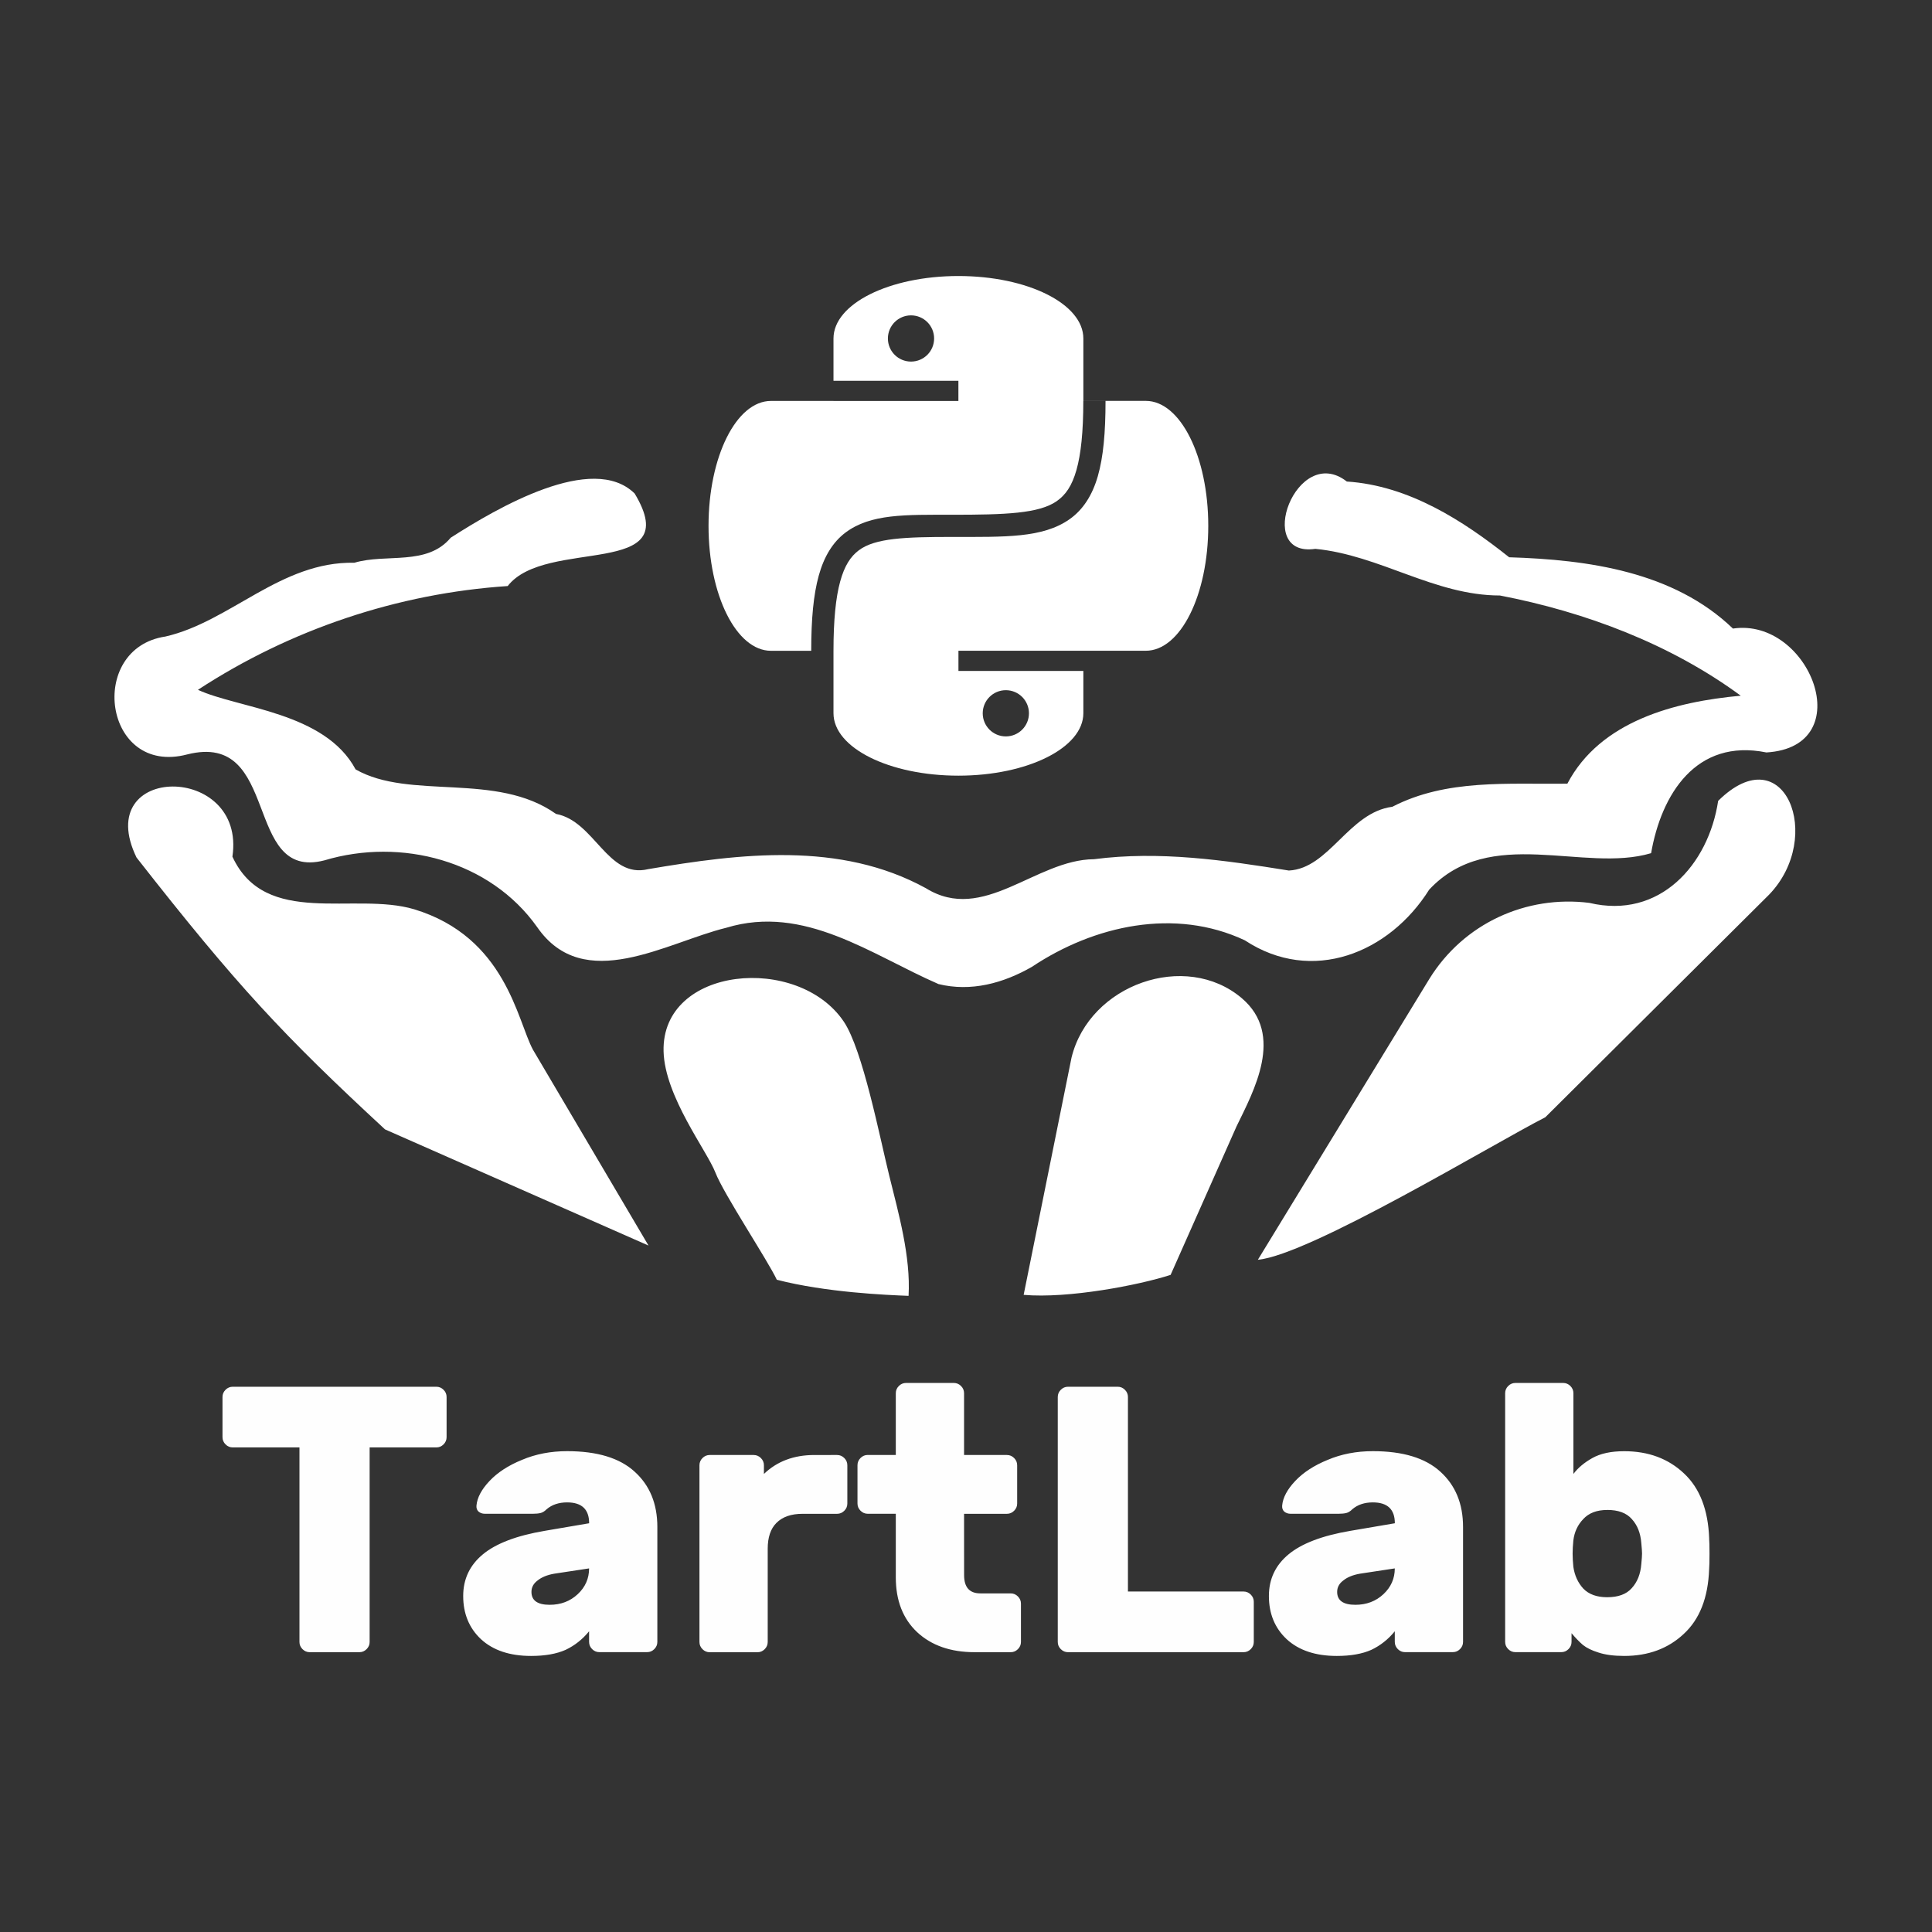 <svg xmlns="http://www.w3.org/2000/svg" width="181.417" height="181.417" viewBox="0 0 41.297 41.297" xmlns:v="https://vecta.io/nano"><rect x="0" y="0" width="41.297" height="41.297" fill="#333333" stroke="none"/><path d="M16.605 27.356c-.194-.416-1.134-1.83-1.314-2.294s-1.083-1.627-1.107-2.59c-.045-1.823 2.877-2.084 3.852-.635.406.602.77 2.478.972 3.294s.46 1.727.413 2.568c-.466-.018-1.765-.072-2.816-.344zm5.276.321l1.023-5.07c.382-1.566 2.438-2.289 3.639-1.271.923.783.251 1.992-.112 2.741l-1.409 3.174c-.676.219-2.185.51-3.141.427zM8.23 24.141c-2.17-2.007-3.163-3.067-5.312-5.812-.974-2.013 2.348-2.026 2.05-.018.705 1.526 2.603.743 3.885 1.125 1.959.595 2.202 2.376 2.538 3l2.471 4.188-5.632-2.483zm18.657 2.787l3.664-6.001c.737-1.195 2.078-1.796 3.42-1.628 1.505.359 2.549-.815 2.755-2.18 1.415-1.401 2.278.772 1.089 2.004l-4.784 4.759c-1.101.561-5.034 2.943-6.144 3.046zm-6.83-5.895c-1.433-.624-2.863-1.71-4.532-1.202-1.28.312-3.043 1.431-4.043-.014-1.009-1.424-2.913-1.918-4.55-1.426-1.746.449-.918-2.772-2.93-2.265-1.79.47-2.152-2.269-.466-2.52 1.386-.317 2.466-1.609 4.038-1.577.682-.203 1.551.074 2.06-.535.993-.638 3.032-1.83 3.932-.945 1.108 1.839-1.899.928-2.714 1.978-2.351.156-4.648.928-6.621 2.218.853.396 2.714.473 3.37 1.701 1.159.664 3.01.046 4.284.952.828.152 1.1 1.392 1.971 1.18 1.968-.334 4.099-.599 5.934.407 1.232.766 2.345-.611 3.594-.619 1.399-.183 2.792.021 4.166.242.863-.044 1.279-1.243 2.212-1.363 1.162-.601 2.479-.476 3.741-.494.705-1.342 2.306-1.753 3.706-1.88-1.5-1.104-3.32-1.79-5.148-2.142-1.403-.001-2.564-.863-3.945-.997-1.325.195-.399-2.276.673-1.439 1.327.086 2.488.838 3.47 1.619 1.689.052 3.515.305 4.783 1.524 1.64-.245 2.723 2.526.716 2.648-1.507-.306-2.248.901-2.465 2.153-1.438.429-3.446-.611-4.744.78-.852 1.357-2.504 2.029-3.94 1.083-1.495-.703-3.222-.32-4.549.565-.61.351-1.307.543-2.007.368z" fill="#fff"/><path d="M9.327 29.642q.089 0 .154.065.065.065.065.154v.859q0 .089-.065.154-.065.065-.154.065H7.901v4.158q0 .089-.065.154-.065.065-.154.065H6.62q-.089 0-.154-.065-.065-.065-.065-.154v-4.158H4.975q-.089 0-.154-.065-.065-.065-.065-.154v-.859q0-.089.065-.154.065-.065.154-.065zm3.266 2.918q0-.446-.47-.446-.267 0-.438.146-.065.065-.13.081-.065.016-.162.016h-1.029q-.081 0-.138-.049-.049-.049-.041-.13.024-.251.276-.519.259-.276.697-.454.438-.186.964-.186.964 0 1.443.438.486.438.486 1.183v2.456q0 .089-.065.154-.065.065-.154.065h-1.021q-.089 0-.154-.065-.065-.065-.065-.154v-.227q-.211.259-.502.397-.292.13-.738.13-.681 0-1.07-.357-.381-.357-.381-.924 0-.543.421-.891.421-.349 1.321-.502zm-.746 1.078q-.227.04-.357.146-.13.097-.13.243 0 .276.389.276.357 0 .6-.227.243-.227.243-.551zm6.046-2.537q.089 0 .154.065.065.065.065.154v.819q0 .089-.065.154-.065.065-.154.065h-.738q-.365 0-.559.195-.186.186-.186.551v1.994q0 .089-.065.154-.065.065-.154.065H15.17q-.089 0-.154-.065-.065-.065-.065-.154V31.32q0-.089.065-.154.065-.065.154-.065h.94q.089 0 .154.065.065.065.065.154v.186q.421-.405 1.078-.405zm2.715 2.569q0 .389.348.389h.648q.089 0 .154.065.065.065.065.154v.819q0 .089-.065.154-.065.065-.154.065h-.77q-.77 0-1.232-.43-.454-.43-.454-1.167v-1.362h-.6q-.089 0-.154-.065-.065-.065-.065-.154v-.819q0-.089.065-.154.065-.065.154-.065h.6V29.78q0-.089.065-.154.065-.065.154-.065h1.021q.089 0 .154.065.065.065.065.154v1.321h.916q.089 0 .154.065.065.065.065.154v.819q0 .089-.065.154-.065.065-.154.065h-.916zm5.973.349q.089 0 .154.065.065.065.065.154v.859q0 .089-.065.154-.065.065-.154.065h-3.752q-.089 0-.154-.065-.065-.065-.065-.154v-5.236q0-.089.065-.154.065-.065.154-.065h1.062q.089 0 .154.065.065.065.065.154v4.158zm3.234-1.459q0-.446-.47-.446-.267 0-.438.146-.065.065-.13.081-.065.016-.162.016h-1.029q-.081 0-.138-.049-.049-.049-.041-.13.024-.251.276-.519.259-.276.697-.454.438-.186.964-.186.964 0 1.443.438.486.438.486 1.183v2.456q0 .089-.065.154-.065.065-.154.065h-1.021q-.089 0-.154-.065-.065-.065-.065-.154v-.227q-.211.259-.502.397-.292.13-.738.13-.681 0-1.07-.357-.381-.357-.381-.924 0-.543.421-.891.421-.349 1.321-.502zm-.746 1.078q-.227.04-.357.146-.13.097-.13.243 0 .276.389.276.357 0 .6-.227.243-.227.243-.551zm7.464-.754q.008.081.008.324 0 .251-.008.332-.032.916-.543 1.386-.502.47-1.272.47-.332 0-.551-.073-.211-.065-.332-.162-.113-.097-.243-.251v.186q0 .089-.065.154-.065.065-.154.065h-.981q-.089 0-.154-.065-.065-.065-.065-.154V29.78q0-.089.065-.154.065-.065.154-.065h1.021q.089 0 .154.065.065.065.065.154v1.726q.146-.195.405-.34.259-.146.681-.146.778 0 1.281.478.502.47.535 1.386zm-2.18-.608q-.332 0-.511.195-.178.186-.211.454-.016.162-.016.284 0 .122.016.284.041.276.211.462.178.186.511.186.357 0 .527-.195.178-.195.203-.511.016-.162.016-.227 0-.065-.016-.227-.024-.316-.203-.511-.17-.195-.527-.195z" fill="#fefefe"/><path d="M20.486 5.9c-1.479 0-2.67.595-2.67 1.335v1.335H16.48c-.74 0-1.335 1.191-1.335 2.671s.596 2.67 1.335 2.67h.86c0-.679.048-1.198.161-1.607s.301-.716.57-.919c.538-.405 1.279-.382 2.281-.382 1.135 0 1.857-.025 2.236-.291.19-.133.324-.324.421-.664s.147-.822.147-1.478h.475c0 .679-.047 1.198-.165 1.609s-.319.72-.606.921c-.574.402-1.374.377-2.508.377-1.001 0-1.647.024-1.995.286-.174.131-.304.325-.398.667s-.143.824-.143 1.48h0v1.335c0 .74 1.191 1.335 2.67 1.335s2.671-.596 2.671-1.335v-.903h-2.67v-.432h2.67 0 1.335c.74 0 1.335-1.191 1.335-2.67s-.596-2.671-1.335-2.671h-1.335V7.235c0-.74-1.191-1.335-2.671-1.335zm-1.013.841c.273 0 .494.221.494.494s-.221.494-.494.494-.494-.221-.494-.494.221-.494.494-.494zm-1.657 1.398h2.67v.432h-2.67zm3.684 6.614c.273 0 .494.221.494.494s-.221.494-.494.494-.494-.221-.494-.494.221-.494.494-.494z" fill="#fff"/></svg>